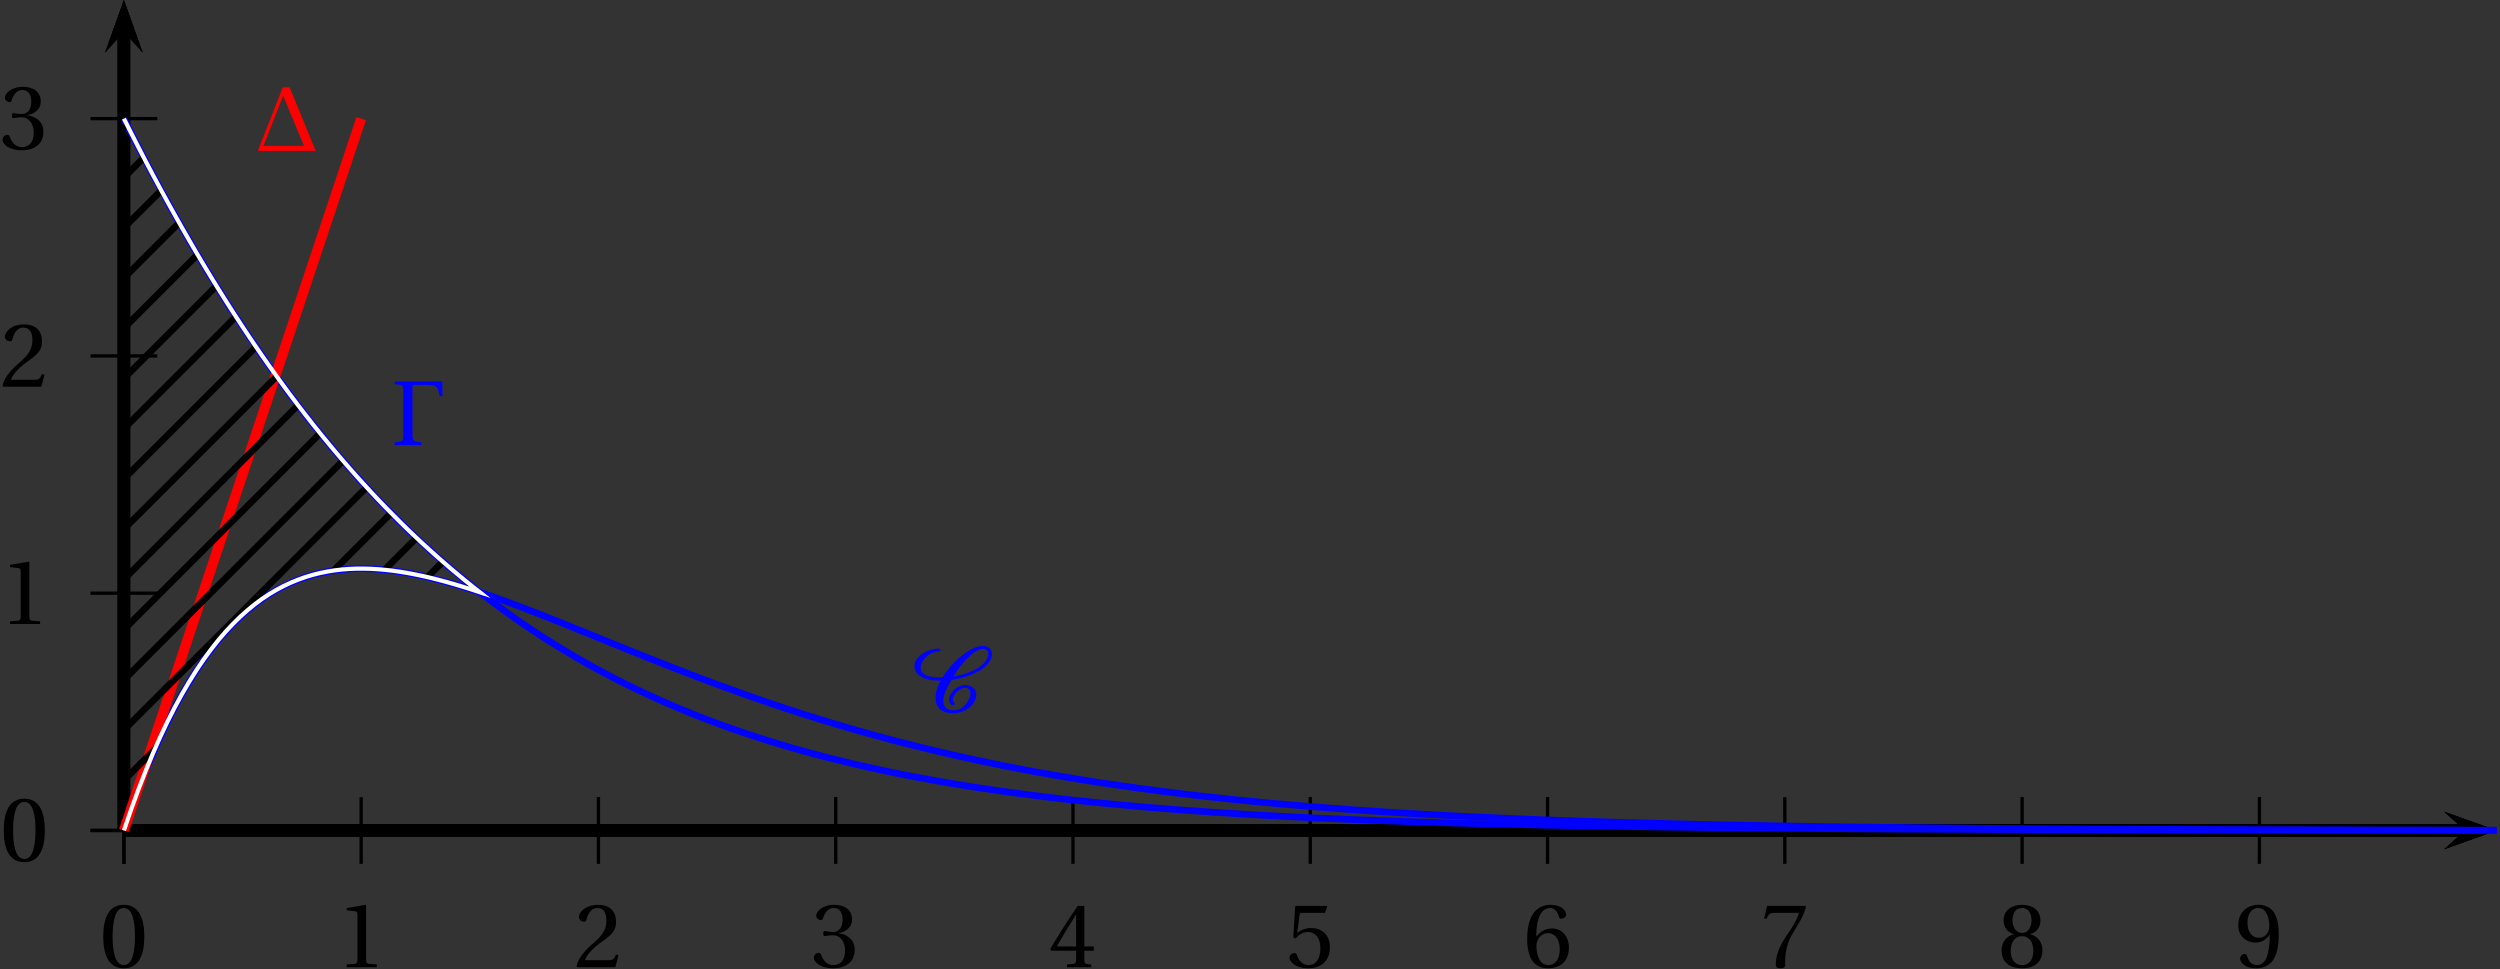 <?xml version='1.0' encoding='UTF-8'?>
<!-- This file was generated by dvisvgm 2.2 -->
<svg height='115.795pt' version='1.1' viewBox='29.971 21.555 298.662 115.795' width='298.662pt' xmlns='http://www.w3.org/2000/svg' xmlns:xlink='http://www.w3.org/1999/xlink'>
<rect x="29.971" y="21.555" width="298.662" height="115.795" fill="#333333" stroke="none"/>
<defs>
<clipPath id='clip1'>
<path d='M44.773 35.727L45.641 37.449L46.508 39.145L47.375 40.816L48.242 42.457L49.109 44.074L49.977 45.664L50.848 47.227L51.715 48.766L52.582 50.277L53.449 51.762L54.316 53.223L55.184 54.66L56.051 56.07L56.922 57.457L57.789 58.816L58.656 60.152L59.523 61.465L60.391 62.75L61.258 64.016L62.125 65.254L62.996 66.473L63.863 67.668L64.731 68.84L65.598 69.988L66.465 71.117L67.332 72.223L68.199 73.305L69.07 74.367L69.938 75.41L70.805 76.43L71.672 77.43L72.539 78.41L73.406 79.371L74.273 80.312L75.144 81.238L76.012 82.141L76.879 83.023L77.746 83.891L78.613 84.742L79.481 85.57L80.348 86.387L81.219 87.184L82.086 87.961L82.953 88.727L83.82 89.473L84.688 90.203L85.555 90.918L86.422 91.621L87.293 92.305V92.305L86.422 92.019L85.555 91.742L84.688 91.477L83.82 91.223L82.953 90.981L82.086 90.754L81.219 90.539L80.348 90.344L79.481 90.164L78.613 90L77.746 89.856L76.879 89.734L76.012 89.637L75.145 89.559L74.273 89.508L73.406 89.484L72.539 89.488L71.672 89.523L70.805 89.594L69.938 89.695L69.07 89.836L68.199 90.012L67.332 90.231L66.465 90.492L65.598 90.801L64.731 91.156L63.863 91.562L62.996 92.023L62.125 92.539L61.258 93.117L60.391 93.758L59.523 94.469L58.656 95.246L57.789 96.098L56.922 97.023L56.051 98.035L55.184 99.133L54.316 100.316L53.449 101.598L52.582 102.98L51.715 104.465L50.848 106.059L49.977 107.77L49.109 109.598L48.242 111.555L47.375 113.641L46.508 115.871L45.641 118.242L44.773 120.766'/>
</clipPath>
<use id='g9-48' xlink:href='#g2-48'/>
<use id='g9-49' xlink:href='#g2-49'/>
<use id='g9-50' xlink:href='#g2-50'/>
<use id='g9-51' xlink:href='#g2-51'/>
<use id='g9-52' xlink:href='#g2-52'/>
<use id='g9-53' xlink:href='#g2-53'/>
<use id='g9-54' xlink:href='#g2-54'/>
<use id='g9-55' xlink:href='#g2-55'/>
<use id='g9-56' xlink:href='#g2-56'/>
<use id='g9-57' xlink:href='#g2-57'/>
<path d='M4.81 -3.846C6.344 -4.065 8.547 -4.778 9.347 -6.071C9.511 -6.334 9.632 -6.64 9.632 -6.947C9.632 -7.528 9.172 -7.911 8.547 -7.911C7.616 -7.911 6.64 -7.243 5.972 -6.706C5.062 -5.972 4.306 -5.095 3.715 -4.142C2.728 -4.153 1.118 -4.175 1.118 -5.336C1.118 -5.588 1.205 -5.829 1.337 -6.06C1.709 -6.717 2.487 -7.243 3.298 -7.243C3.408 -7.243 3.474 -7.342 3.474 -7.429S3.397 -7.594 3.298 -7.594C2.071 -7.594 0.362 -6.761 0.362 -5.468C0.362 -5.095 0.559 -4.712 0.855 -4.449C1.556 -3.857 2.597 -3.758 3.506 -3.758C3.145 -3.123 2.882 -2.444 2.882 -1.72C2.882 -0.515 3.627 0.131 5.008 0.131C6.344 0.131 7.758 -0.833 7.758 -2.082C7.758 -2.827 7.133 -3.243 6.355 -3.243C5.49 -3.243 4.482 -2.268 4.482 -1.501C4.482 -1.271 4.646 -0.833 4.975 -0.833C5.062 -0.833 5.194 -0.888 5.194 -0.997C5.194 -1.14 4.942 -1.151 4.942 -1.49C4.942 -2.027 5.731 -2.893 6.355 -2.893C6.794 -2.893 7.068 -2.707 7.068 -2.279C7.068 -1.907 6.881 -1.556 6.695 -1.227C6.355 -0.657 5.775 -0.219 5.008 -0.219C4.219 -0.219 3.813 -0.647 3.813 -1.37C3.813 -2.192 4.383 -3.145 4.81 -3.846ZM8.547 -7.561C8.931 -7.561 9.193 -7.342 9.193 -6.98C9.193 -6.717 9.062 -6.443 8.931 -6.213C8.273 -5.106 6.334 -4.471 5.041 -4.273C5.512 -5.051 6.038 -5.797 6.706 -6.454C7.122 -6.859 7.9 -7.561 8.547 -7.561Z' id='g6-67'/>
<path d='M6.18 -5.829V-7.594H0.482V-7.276C1.479 -7.199 1.512 -7.112 1.512 -6.454V-1.096C1.512 -0.394 1.337 -0.373 0.471 -0.329V0H3.682V-0.329C2.893 -0.384 2.608 -0.46 2.608 -1.14V-6.881C2.608 -7.122 2.674 -7.188 2.948 -7.188H4.438C5.435 -7.188 5.676 -6.936 5.862 -5.829H6.18Z' id='g1-161'/>
<path d='M7.385 0L4.273 -7.594H3.463L0.482 0H7.385ZM5.994 -0.592H1.151L3.506 -6.586L5.994 -0.592Z' id='g1-162'/>
<path d='M2.904 -7.068C3.945 -7.068 4.241 -5.446 4.241 -3.66S3.945 -0.252 2.904 -0.252S1.567 -1.874 1.567 -3.66S1.863 -7.068 2.904 -7.068ZM2.904 -7.451C1.096 -7.451 0.449 -5.851 0.449 -3.66S1.096 0.131 2.904 0.131S5.358 -1.468 5.358 -3.66S4.712 -7.451 2.904 -7.451Z' id='g2-48'/>
<path d='M4.788 0V-0.318L3.868 -0.394C3.638 -0.416 3.506 -0.504 3.506 -0.931V-7.385L3.452 -7.451L1.194 -7.068V-6.794L2.213 -6.673C2.4 -6.651 2.476 -6.564 2.476 -6.246V-0.931C2.476 -0.723 2.444 -0.592 2.378 -0.515C2.323 -0.438 2.235 -0.405 2.115 -0.394L1.194 -0.318V0H4.788Z' id='g2-49'/>
<path d='M5.314 -1.446L5.008 -1.501C4.778 -0.909 4.558 -0.833 4.12 -0.833H1.315C1.49 -1.403 2.137 -2.181 3.156 -2.915C4.208 -3.682 5.019 -4.175 5.019 -5.402C5.019 -6.925 4.011 -7.451 2.86 -7.451C1.359 -7.451 0.581 -6.542 0.581 -5.972C0.581 -5.599 0.997 -5.424 1.183 -5.424C1.381 -5.424 1.457 -5.534 1.501 -5.72C1.677 -6.465 2.104 -7.068 2.783 -7.068C3.627 -7.068 3.868 -6.355 3.868 -5.556C3.868 -4.383 3.276 -3.726 2.323 -2.882C0.975 -1.709 0.504 -0.964 0.296 -0.11L0.405 0H4.942L5.314 -1.446Z' id='g2-50'/>
<path d='M1.425 -4.011C1.425 -3.824 1.479 -3.704 1.622 -3.704C1.753 -3.704 2.049 -3.813 2.575 -3.813C3.506 -3.813 4.032 -2.97 4.032 -2.016C4.032 -0.712 3.386 -0.252 2.608 -0.252C1.885 -0.252 1.414 -0.8 1.205 -1.414C1.14 -1.622 1.03 -1.72 0.877 -1.72C0.679 -1.72 0.296 -1.512 0.296 -1.118C0.296 -0.647 1.052 0.131 2.597 0.131C4.186 0.131 5.183 -0.668 5.183 -2.071C5.183 -3.539 3.923 -3.978 3.32 -4.032V-4.076C3.912 -4.175 4.865 -4.613 4.865 -5.698C4.865 -6.914 3.912 -7.451 2.739 -7.451C1.293 -7.451 0.581 -6.618 0.581 -6.147C0.581 -5.808 0.964 -5.621 1.118 -5.621C1.26 -5.621 1.348 -5.698 1.392 -5.84C1.633 -6.586 2.049 -7.068 2.663 -7.068C3.528 -7.068 3.737 -6.301 3.737 -5.687C3.737 -5.03 3.506 -4.208 2.575 -4.208C2.049 -4.208 1.753 -4.317 1.622 -4.317C1.479 -4.317 1.425 -4.208 1.425 -4.011Z' id='g2-51'/>
<path d='M3.287 -1.961V-0.844C3.287 -0.471 3.167 -0.405 2.904 -0.384L2.202 -0.318V0H5.095V-0.318L4.602 -0.373C4.35 -0.405 4.273 -0.471 4.273 -0.844V-1.961H5.402V-2.476H4.273V-7.32H3.474C2.444 -5.808 1.216 -3.901 0.208 -2.192L0.307 -1.961H3.287ZM0.997 -2.476C1.655 -3.671 2.422 -4.931 3.265 -6.257H3.287V-2.476H0.997Z' id='g2-52'/>
<path d='M4.668 -6.487L4.931 -7.232L4.876 -7.32H1.216L1.107 -7.221L0.888 -3.55L1.151 -3.419C1.611 -3.945 2.06 -4.197 2.652 -4.197C3.353 -4.197 4.12 -3.682 4.12 -2.235C4.12 -1.107 3.66 -0.252 2.707 -0.252C1.94 -0.252 1.545 -0.811 1.326 -1.435C1.271 -1.6 1.172 -1.698 1.019 -1.698C0.8 -1.698 0.438 -1.479 0.438 -1.118C0.438 -0.614 1.205 0.131 2.63 0.131C4.438 0.131 5.26 -0.964 5.26 -2.356C5.26 -3.89 4.295 -4.679 2.991 -4.679C2.389 -4.679 1.742 -4.416 1.392 -4.098L1.37 -4.12L1.622 -6.169C1.655 -6.443 1.731 -6.487 1.94 -6.487H4.668Z' id='g2-53'/>
<path d='M2.98 0.131C4.602 0.131 5.468 -0.855 5.468 -2.345C5.468 -3.824 4.515 -4.646 3.375 -4.624C2.542 -4.646 1.885 -4.043 1.589 -3.682H1.567C1.578 -6.092 2.268 -7.068 3.254 -7.068C3.758 -7.068 4.109 -6.64 4.273 -6.016C4.306 -5.884 4.394 -5.786 4.558 -5.786C4.799 -5.786 5.139 -5.972 5.139 -6.279C5.139 -6.717 4.602 -7.451 3.287 -7.451C2.422 -7.451 1.808 -7.122 1.348 -6.597C0.855 -6.027 0.482 -4.975 0.482 -3.386C0.482 -1.019 1.337 0.131 2.98 0.131ZM3.002 -4.065C3.693 -4.065 4.372 -3.441 4.372 -2.181C4.372 -1.03 3.923 -0.252 3.002 -0.252C2.049 -0.252 1.589 -1.271 1.589 -2.586C1.589 -3.254 2.082 -4.065 3.002 -4.065Z' id='g2-54'/>
<path d='M0.789 -7.32L0.449 -5.786H0.745L0.855 -6.016C0.997 -6.323 1.14 -6.487 1.633 -6.487H4.591C4.482 -6.092 4.284 -5.457 3.397 -4.186C2.455 -2.838 1.83 -1.611 1.83 -0.318C1.83 0.044 2.082 0.131 2.422 0.131C2.739 0.131 2.97 0.033 2.959 -0.285C2.904 -1.731 3.2 -2.893 3.78 -3.912C4.482 -5.139 5.062 -5.819 5.446 -7.199L5.347 -7.32H0.789Z' id='g2-55'/>
<path d='M2.904 -3.704C3.78 -3.704 4.252 -2.959 4.252 -1.961C4.252 -0.997 3.835 -0.252 2.904 -0.252C1.994 -0.252 1.556 -0.997 1.556 -1.961C1.556 -2.959 2.038 -3.704 2.904 -3.704ZM2.904 0.131C4.679 0.131 5.347 -0.888 5.347 -1.994C5.347 -3.112 4.646 -3.748 3.901 -3.923V-3.956C4.569 -4.131 5.106 -4.69 5.106 -5.588C5.106 -6.783 4.175 -7.451 2.904 -7.451C1.655 -7.451 0.701 -6.772 0.701 -5.588C0.701 -4.69 1.249 -4.131 1.907 -3.956V-3.923C1.172 -3.748 0.46 -3.112 0.46 -1.994C0.46 -0.888 1.118 0.131 2.904 0.131ZM2.904 -4.098C2.115 -4.098 1.764 -4.865 1.764 -5.61C1.764 -6.454 2.159 -7.068 2.904 -7.068S4.021 -6.454 4.043 -5.61C4.043 -4.865 3.704 -4.098 2.904 -4.098Z' id='g2-56'/>
<path d='M2.509 -2.937C3.189 -2.937 3.758 -3.32 4.131 -3.857H4.153C4.153 -3.167 4.098 -2.279 3.901 -1.523C3.704 -0.8 3.32 -0.252 2.619 -0.252C1.874 -0.252 1.6 -0.833 1.435 -1.348C1.392 -1.49 1.315 -1.578 1.129 -1.578C0.92 -1.578 0.614 -1.359 0.614 -1.019C0.614 -0.537 1.194 0.131 2.52 0.131C3.408 0.131 4.087 -0.197 4.504 -0.778C4.953 -1.403 5.227 -2.367 5.227 -3.956C5.227 -5.314 4.953 -6.202 4.526 -6.717C4.109 -7.21 3.506 -7.451 2.805 -7.451C1.403 -7.451 0.394 -6.52 0.394 -5.008C0.394 -3.638 1.381 -2.937 2.509 -2.937ZM2.838 -3.517C1.983 -3.517 1.49 -4.263 1.49 -5.314C1.49 -6.323 1.94 -7.068 2.794 -7.068C3.671 -7.068 4.098 -6.027 4.098 -4.964C4.098 -4.778 4.087 -4.558 4.021 -4.383C3.846 -3.868 3.419 -3.517 2.838 -3.517Z' id='g2-57'/>
</defs>
<g id='page1'>
<path d='M321.96 123.008L328.234 120.766L321.96 118.527L324.468 120.766'/>
<path d='M44.773 120.766H324.469' fill='none' stroke='#000000' stroke-miterlimit='10' stroke-width='1.494'/>
<path d='M44.773 124.754V116.781' fill='none' stroke='#000000' stroke-miterlimit='10' stroke-width='0.399'/>
<path d='M73.117 124.754V116.781' fill='none' stroke='#000000' stroke-miterlimit='10' stroke-width='0.399'/>
<path d='M101.465 124.754V116.781' fill='none' stroke='#000000' stroke-miterlimit='10' stroke-width='0.399'/>
<path d='M129.812 124.754V116.781' fill='none' stroke='#000000' stroke-miterlimit='10' stroke-width='0.399'/>
<path d='M158.156 124.754V116.781' fill='none' stroke='#000000' stroke-miterlimit='10' stroke-width='0.399'/>
<path d='M186.504 124.754V116.781' fill='none' stroke='#000000' stroke-miterlimit='10' stroke-width='0.399'/>
<path d='M214.852 124.754V116.781' fill='none' stroke='#000000' stroke-miterlimit='10' stroke-width='0.399'/>
<path d='M243.196 124.754V116.781' fill='none' stroke='#000000' stroke-miterlimit='10' stroke-width='0.399'/>
<path d='M271.543 124.754V116.781' fill='none' stroke='#000000' stroke-miterlimit='10' stroke-width='0.399'/>
<path d='M299.891 124.754V116.781' fill='none' stroke='#000000' stroke-miterlimit='10' stroke-width='0.399'/>
<path d='M44.773 124.754V116.781' fill='none' stroke='#000000' stroke-miterlimit='10' stroke-width='0.399'/>
<path d='M47.012 27.832L44.773 21.555L42.531 27.832L44.773 25.32'/>
<path d='M44.773 120.766V25.32' fill='none' stroke='#000000' stroke-miterlimit='10' stroke-width='1.494'/>
<path d='M321.96 123.008L328.234 120.766L321.96 118.527L324.468 120.766'/>
<path d='M44.773 120.766H324.469' fill='none' stroke='#000000' stroke-miterlimit='10' stroke-width='1.494'/>
<path d='M47.012 27.832L44.773 21.555L42.531 27.832L44.773 25.32'/>
<path d='M44.773 120.766V25.32' fill='none' stroke='#000000' stroke-miterlimit='10' stroke-width='1.494'/>
<path d='M40.785 120.766H48.758' fill='none' stroke='#000000' stroke-miterlimit='10' stroke-width='0.399'/>
<path d='M40.785 92.422H48.758' fill='none' stroke='#000000' stroke-miterlimit='10' stroke-width='0.399'/>
<path d='M40.785 64.074H48.758' fill='none' stroke='#000000' stroke-miterlimit='10' stroke-width='0.399'/>
<path d='M40.785 35.727H48.758' fill='none' stroke='#000000' stroke-miterlimit='10' stroke-width='0.399'/>
<path d='M40.785 120.766H48.758' fill='none' stroke='#000000' stroke-miterlimit='10' stroke-width='0.399'/>
<path d='M47.012 27.832L44.773 21.555L42.531 27.832L44.773 25.32'/>
<path d='M44.773 120.766V25.32' fill='none' stroke='#000000' stroke-miterlimit='10' stroke-width='1.494'/>
<path d='M321.96 123.008L328.234 120.766L321.96 118.527L324.468 120.766'/>
<path d='M44.773 120.766H324.469' fill='none' stroke='#000000' stroke-miterlimit='10' stroke-width='1.494'/>
<use x='41.855' xlink:href='#g9-48' y='137.098'/>
<use x='70.201' xlink:href='#g9-49' y='137.098'/>
<use x='98.547' xlink:href='#g9-50' y='137.098'/>
<use x='126.894' xlink:href='#g9-51' y='137.098'/>
<use x='155.24' xlink:href='#g9-52' y='137.098'/>
<use x='183.587' xlink:href='#g9-53' y='137.098'/>
<use x='211.933' xlink:href='#g9-54' y='137.098'/>
<use x='240.28' xlink:href='#g9-55' y='137.098'/>
<use x='268.626' xlink:href='#g9-56' y='137.098'/>
<use x='296.973' xlink:href='#g9-57' y='137.098'/>
<use x='29.971' xlink:href='#g9-48' y='124.42'/>
<use x='29.971' xlink:href='#g9-49' y='96.103'/>
<use x='29.971' xlink:href='#g9-50' y='67.757'/>
<use x='29.971' xlink:href='#g9-51' y='39.38'/>
<path d='M44.773 120.766L46.195 116.703L47.621 113.039L49.047 109.742L50.469 106.785L51.895 104.148L53.316 101.801L54.742 99.723L56.168 97.898L57.59 96.301L59.016 94.914L60.441 93.723L61.863 92.707L63.289 91.859L64.715 91.164L66.137 90.602L67.562 90.168L68.988 89.848L70.41 89.637L71.836 89.516L73.262 89.484L74.684 89.527L76.109 89.644L77.535 89.824L78.957 90.062L80.383 90.352L81.809 90.684L83.231 91.059L84.656 91.469L86.082 91.91L87.504 92.375L88.93 92.867L90.356 93.379L91.777 93.906L93.203 94.449L94.629 95.004L96.051 95.566L97.477 96.137L98.902 96.711L100.324 97.285L101.75 97.863L103.172 98.441L104.598 99.02L106.023 99.594L107.445 100.164L108.871 100.727L110.297 101.285L111.719 101.836L113.145 102.383L114.57 102.918L115.992 103.445L117.418 103.965L118.844 104.477L120.266 104.977L121.691 105.469L123.117 105.949L124.539 106.418L125.965 106.879L127.391 107.328L128.813 107.766L130.238 108.191L131.664 108.609L133.086 109.016L134.512 109.41L135.938 109.797L137.359 110.172L138.785 110.535L140.211 110.891L141.633 111.234L143.059 111.566L144.485 111.891L145.906 112.207L147.332 112.512L148.758 112.805L150.179 113.094L151.605 113.371L153.032 113.641L154.453 113.898L155.879 114.152L157.301 114.395L158.726 114.629L160.152 114.859L161.575 115.078L163 115.289L164.426 115.496L165.848 115.695L167.273 115.887L168.699 116.074L170.122 116.25L171.547 116.422L172.973 116.59L174.395 116.75L175.82 116.906L177.246 117.055L178.667 117.199L180.094 117.336L181.52 117.473L182.941 117.602L184.367 117.723L185.793 117.844L187.214 117.961L188.641 118.07L190.067 118.176L191.488 118.281L192.914 118.379L194.34 118.473L195.761 118.566L197.187 118.652L198.614 118.738L200.035 118.82L201.461 118.898L202.887 118.973L204.308 119.047L205.734 119.117L207.161 119.184L208.582 119.246L210.008 119.309L211.434 119.367L212.855 119.426L214.281 119.48L215.707 119.535L217.129 119.586L218.555 119.633L219.981 119.68L221.402 119.727L222.828 119.77L224.25 119.809L225.676 119.848L227.102 119.887L228.524 119.922L229.949 119.957L231.375 119.992L232.797 120.023L234.222 120.055L235.649 120.086L237.07 120.113L238.496 120.141L239.922 120.168L241.343 120.191L242.769 120.219L244.196 120.242L245.617 120.262L247.043 120.285L248.469 120.305L249.89 120.324L251.316 120.344L252.742 120.359L254.164 120.379L255.59 120.395L257.016 120.41L258.437 120.426L259.863 120.441L261.289 120.453L262.711 120.469L264.137 120.48L265.563 120.492L266.984 120.504L268.41 120.516L269.836 120.527L271.258 120.535L272.684 120.547L274.11 120.555L275.531 120.566L276.957 120.574L278.383 120.582L279.804 120.59L281.231 120.598L282.653 120.605L284.078 120.613L285.504 120.617L286.926 120.625L288.351 120.633L289.778 120.637L291.199 120.645L292.625 120.648L294.051 120.652L295.472 120.66L296.898 120.664L298.324 120.668L299.746 120.672L301.172 120.676L302.598 120.68L304.019 120.684L305.445 120.688L306.871 120.691L308.293 120.695L309.719 120.699H311.145L312.566 120.703L313.992 120.707L315.418 120.711H316.84L318.266 120.715H319.692L321.113 120.719L322.539 120.723H323.965L325.386 120.727H326.813H328.235' fill='none' stroke='#0000ff' stroke-miterlimit='10' stroke-width='0.797'/>
<g fill='#0000ff' transform='matrix(1 0 0 1 28.346 -42.52)'>
<use x='48.293' xlink:href='#g1-161' y='117.245'/>
</g>
<path d='M44.773 35.727L46.195 38.539L47.621 41.281L49.047 43.953L50.469 46.551L51.895 49.082L53.316 51.543L54.742 53.934L56.168 56.254L57.59 58.512L59.016 60.699L60.441 62.824L61.863 64.883L63.289 66.883L64.715 68.816L66.137 70.695L67.562 72.512L68.988 74.27L70.41 75.973L71.836 77.617L73.262 79.211L74.684 80.754L76.109 82.242L77.535 83.684L78.957 85.074L80.383 86.418L81.809 87.715L83.231 88.969L84.656 90.176L86.082 91.344L87.504 92.473L88.93 93.559L90.356 94.606L91.777 95.617L93.203 96.59L94.629 97.531L96.051 98.438L97.477 99.309L98.902 100.148L100.324 100.961L101.75 101.738L103.172 102.492L104.598 103.215L106.023 103.91L107.445 104.578L108.871 105.223L110.297 105.844L111.719 106.441L113.145 107.016L114.57 107.57L115.992 108.102L117.418 108.613L118.844 109.102L120.266 109.574L121.691 110.027L123.117 110.465L124.539 110.887L125.965 111.289L127.391 111.676L128.813 112.047L130.238 112.406L131.664 112.75L133.086 113.078L134.512 113.395L135.938 113.699L137.359 113.992L138.785 114.273L140.211 114.539L141.633 114.801L143.059 115.047L144.485 115.285L145.906 115.516L147.332 115.734L148.758 115.941L150.179 116.145L151.605 116.34L153.032 116.523L154.453 116.703L155.879 116.875L157.301 117.039L158.726 117.195L160.152 117.344L161.575 117.488L163 117.629L164.426 117.762L165.848 117.891L167.273 118.012L168.699 118.129L170.122 118.242L171.547 118.348L172.973 118.449L174.395 118.551L175.82 118.645L177.246 118.734L178.667 118.82L180.094 118.906L181.52 118.984L182.941 119.063L184.367 119.137L185.793 119.207L187.214 119.273L188.641 119.336L190.067 119.398L191.488 119.457L192.914 119.516L194.34 119.566L195.761 119.621L197.187 119.668L198.614 119.719L200.035 119.762L201.461 119.805L202.887 119.848L204.308 119.887L205.734 119.926L207.161 119.961L208.582 119.996L210.008 120.031L211.434 120.063L212.855 120.094L214.281 120.125L215.707 120.152L217.129 120.18L218.555 120.203L219.981 120.23L221.402 120.254L222.828 120.273L224.25 120.297L225.676 120.316L227.102 120.336L228.524 120.355L229.949 120.375L231.375 120.391L232.797 120.406L234.222 120.422L235.649 120.438L237.07 120.453L238.496 120.469L239.922 120.48L241.343 120.492L242.769 120.504L244.196 120.516L245.617 120.527L247.043 120.539L248.469 120.547L249.89 120.559L251.316 120.566L252.742 120.578L254.164 120.586L255.59 120.594L257.016 120.602L258.437 120.609L259.863 120.613L261.289 120.621L262.711 120.629L264.137 120.633L265.563 120.641L266.984 120.645L268.41 120.652L269.836 120.656L271.258 120.66L272.684 120.668L274.11 120.672L275.531 120.676L276.957 120.68L278.383 120.684L279.804 120.688L281.231 120.691L282.653 120.695H284.078L285.504 120.699L286.926 120.703L288.351 120.707H289.778L291.199 120.711L292.625 120.715H294.051L295.472 120.719L296.898 120.723H298.324L299.746 120.727H301.172L302.598 120.73H304.019H305.445L306.871 120.734H308.293L309.719 120.738H311.145H312.566L313.992 120.742H315.418H316.84H318.266L319.692 120.746H321.113H322.539H323.965L325.386 120.75H326.813H328.235' fill='none' stroke='#0000ff' stroke-miterlimit='10' stroke-width='0.797'/>
<g fill='#0000ff' transform='matrix(1 0 0 1 99.213 -9.071)'>
<use x='39.637' xlink:href='#g6-67' y='115.702'/>
</g>
<path d='M44.773 120.766L73.117 35.727' fill='none' stroke='#ff0000' stroke-miterlimit='10' stroke-width='1.196'/>
<g fill='#ff0000' transform='matrix(1 0 0 1 28.346 -85.039)'>
<use x='31.948' xlink:href='#g1-162' y='124.614'/>
</g>
<path clip-path='url(#clip1)' d='M129.551 77.984L65.773 141.766' fill='none' stroke='#000000' stroke-linecap='square' stroke-miterlimit='10' stroke-width='0.797'/>
<path clip-path='url(#clip1)' d='M126.551 74.984L62.773 138.766' fill='none' stroke='#000000' stroke-linecap='square' stroke-miterlimit='10' stroke-width='0.797'/>
<path clip-path='url(#clip1)' d='M123.551 71.984L59.773 135.766' fill='none' stroke='#000000' stroke-linecap='square' stroke-miterlimit='10' stroke-width='0.797'/>
<path clip-path='url(#clip1)' d='M120.551 68.984L56.773 132.766' fill='none' stroke='#000000' stroke-linecap='square' stroke-miterlimit='10' stroke-width='0.797'/>
<path clip-path='url(#clip1)' d='M117.551 65.984L53.773 129.766' fill='none' stroke='#000000' stroke-linecap='square' stroke-miterlimit='10' stroke-width='0.797'/>
<path clip-path='url(#clip1)' d='M114.551 62.984L50.773 126.766' fill='none' stroke='#000000' stroke-linecap='square' stroke-miterlimit='10' stroke-width='0.797'/>
<path clip-path='url(#clip1)' d='M111.551 59.984L47.773 123.766' fill='none' stroke='#000000' stroke-linecap='square' stroke-miterlimit='10' stroke-width='0.797'/>
<path clip-path='url(#clip1)' d='M108.551 56.984L44.773 120.766' fill='none' stroke='#000000' stroke-linecap='square' stroke-miterlimit='10' stroke-width='0.797'/>
<path clip-path='url(#clip1)' d='M105.551 53.984L41.773 117.766' fill='none' stroke='#000000' stroke-linecap='square' stroke-miterlimit='10' stroke-width='0.797'/>
<path clip-path='url(#clip1)' d='M102.551 50.984L38.773 114.766' fill='none' stroke='#000000' stroke-linecap='square' stroke-miterlimit='10' stroke-width='0.797'/>
<path clip-path='url(#clip1)' d='M99.551 47.984L35.773 111.766' fill='none' stroke='#000000' stroke-linecap='square' stroke-miterlimit='10' stroke-width='0.797'/>
<path clip-path='url(#clip1)' d='M96.551 44.984L32.773 108.766' fill='none' stroke='#000000' stroke-linecap='square' stroke-miterlimit='10' stroke-width='0.797'/>
<path clip-path='url(#clip1)' d='M93.551 41.984L29.773 105.766' fill='none' stroke='#000000' stroke-linecap='square' stroke-miterlimit='10' stroke-width='0.797'/>
<path clip-path='url(#clip1)' d='M90.551 38.984L26.773 102.766' fill='none' stroke='#000000' stroke-linecap='square' stroke-miterlimit='10' stroke-width='0.797'/>
<path clip-path='url(#clip1)' d='M87.551 35.984L23.773 99.766' fill='none' stroke='#000000' stroke-linecap='square' stroke-miterlimit='10' stroke-width='0.797'/>
<path clip-path='url(#clip1)' d='M84.551 32.984L20.773 96.766' fill='none' stroke='#000000' stroke-linecap='square' stroke-miterlimit='10' stroke-width='0.797'/>
<path clip-path='url(#clip1)' d='M81.551 29.984L17.773 93.766' fill='none' stroke='#000000' stroke-linecap='square' stroke-miterlimit='10' stroke-width='0.797'/>
<path clip-path='url(#clip1)' d='M78.551 26.984L14.773 90.766' fill='none' stroke='#000000' stroke-linecap='square' stroke-miterlimit='10' stroke-width='0.797'/>
<path clip-path='url(#clip1)' d='M75.551 23.984L11.774 87.766' fill='none' stroke='#000000' stroke-linecap='square' stroke-miterlimit='10' stroke-width='0.797'/>
<path clip-path='url(#clip1)' d='M72.551 20.984L8.773 84.766' fill='none' stroke='#000000' stroke-linecap='square' stroke-miterlimit='10' stroke-width='0.797'/>
<path clip-path='url(#clip1)' d='M69.551 17.984L5.773 81.766' fill='none' stroke='#000000' stroke-linecap='square' stroke-miterlimit='10' stroke-width='0.797'/>
<path clip-path='url(#clip1)' d='M66.551 14.984L2.773 78.766' fill='none' stroke='#000000' stroke-linecap='square' stroke-miterlimit='10' stroke-width='0.797'/>
<path clip-path='url(#clip1)' d='M63.551 11.984L-0.227 75.766' fill='none' stroke='#000000' stroke-linecap='square' stroke-miterlimit='10' stroke-width='0.797'/>
<path d='M44.773 35.727L45.641 37.449L46.508 39.145L47.375 40.816L48.242 42.457L49.109 44.074L49.977 45.664L50.848 47.227L51.715 48.766L52.582 50.277L53.449 51.762L54.316 53.223L55.184 54.66L56.051 56.07L56.922 57.457L57.789 58.816L58.656 60.152L59.523 61.465L60.391 62.75L61.258 64.016L62.125 65.254L62.996 66.473L63.863 67.668L64.731 68.84L65.598 69.988L66.465 71.117L67.332 72.223L68.199 73.305L69.07 74.367L69.938 75.41L70.805 76.43L71.672 77.43L72.539 78.41L73.406 79.371L74.273 80.312L75.144 81.238L76.012 82.141L76.879 83.023L77.746 83.891L78.613 84.742L79.48 85.57L80.348 86.387L81.219 87.184L82.086 87.961L82.953 88.727L83.82 89.473L84.688 90.203L85.555 90.918L86.422 91.621L87.293 92.305V92.305L86.422 92.019L85.555 91.742L84.688 91.477L83.82 91.223L82.953 90.981L82.086 90.754L81.219 90.539L80.348 90.344L79.48 90.164L78.613 90L77.746 89.856L76.879 89.734L76.012 89.637L75.144 89.559L74.273 89.508L73.406 89.484L72.539 89.488L71.672 89.523L70.805 89.594L69.938 89.695L69.07 89.836L68.199 90.012L67.332 90.231L66.465 90.492L65.598 90.801L64.731 91.156L63.863 91.562L62.996 92.023L62.125 92.539L61.258 93.117L60.391 93.758L59.523 94.469L58.656 95.246L57.789 96.098L56.922 97.023L56.051 98.035L55.184 99.133L54.316 100.316L53.449 101.598L52.582 102.98L51.715 104.465L50.848 106.059L49.977 107.77L49.109 109.598L48.242 111.555L47.375 113.641L46.508 115.871L45.641 118.242L44.773 120.766' fill='none' stroke='#ffffff' stroke-miterlimit='10' stroke-width='0.5'/>
</g>
</svg>